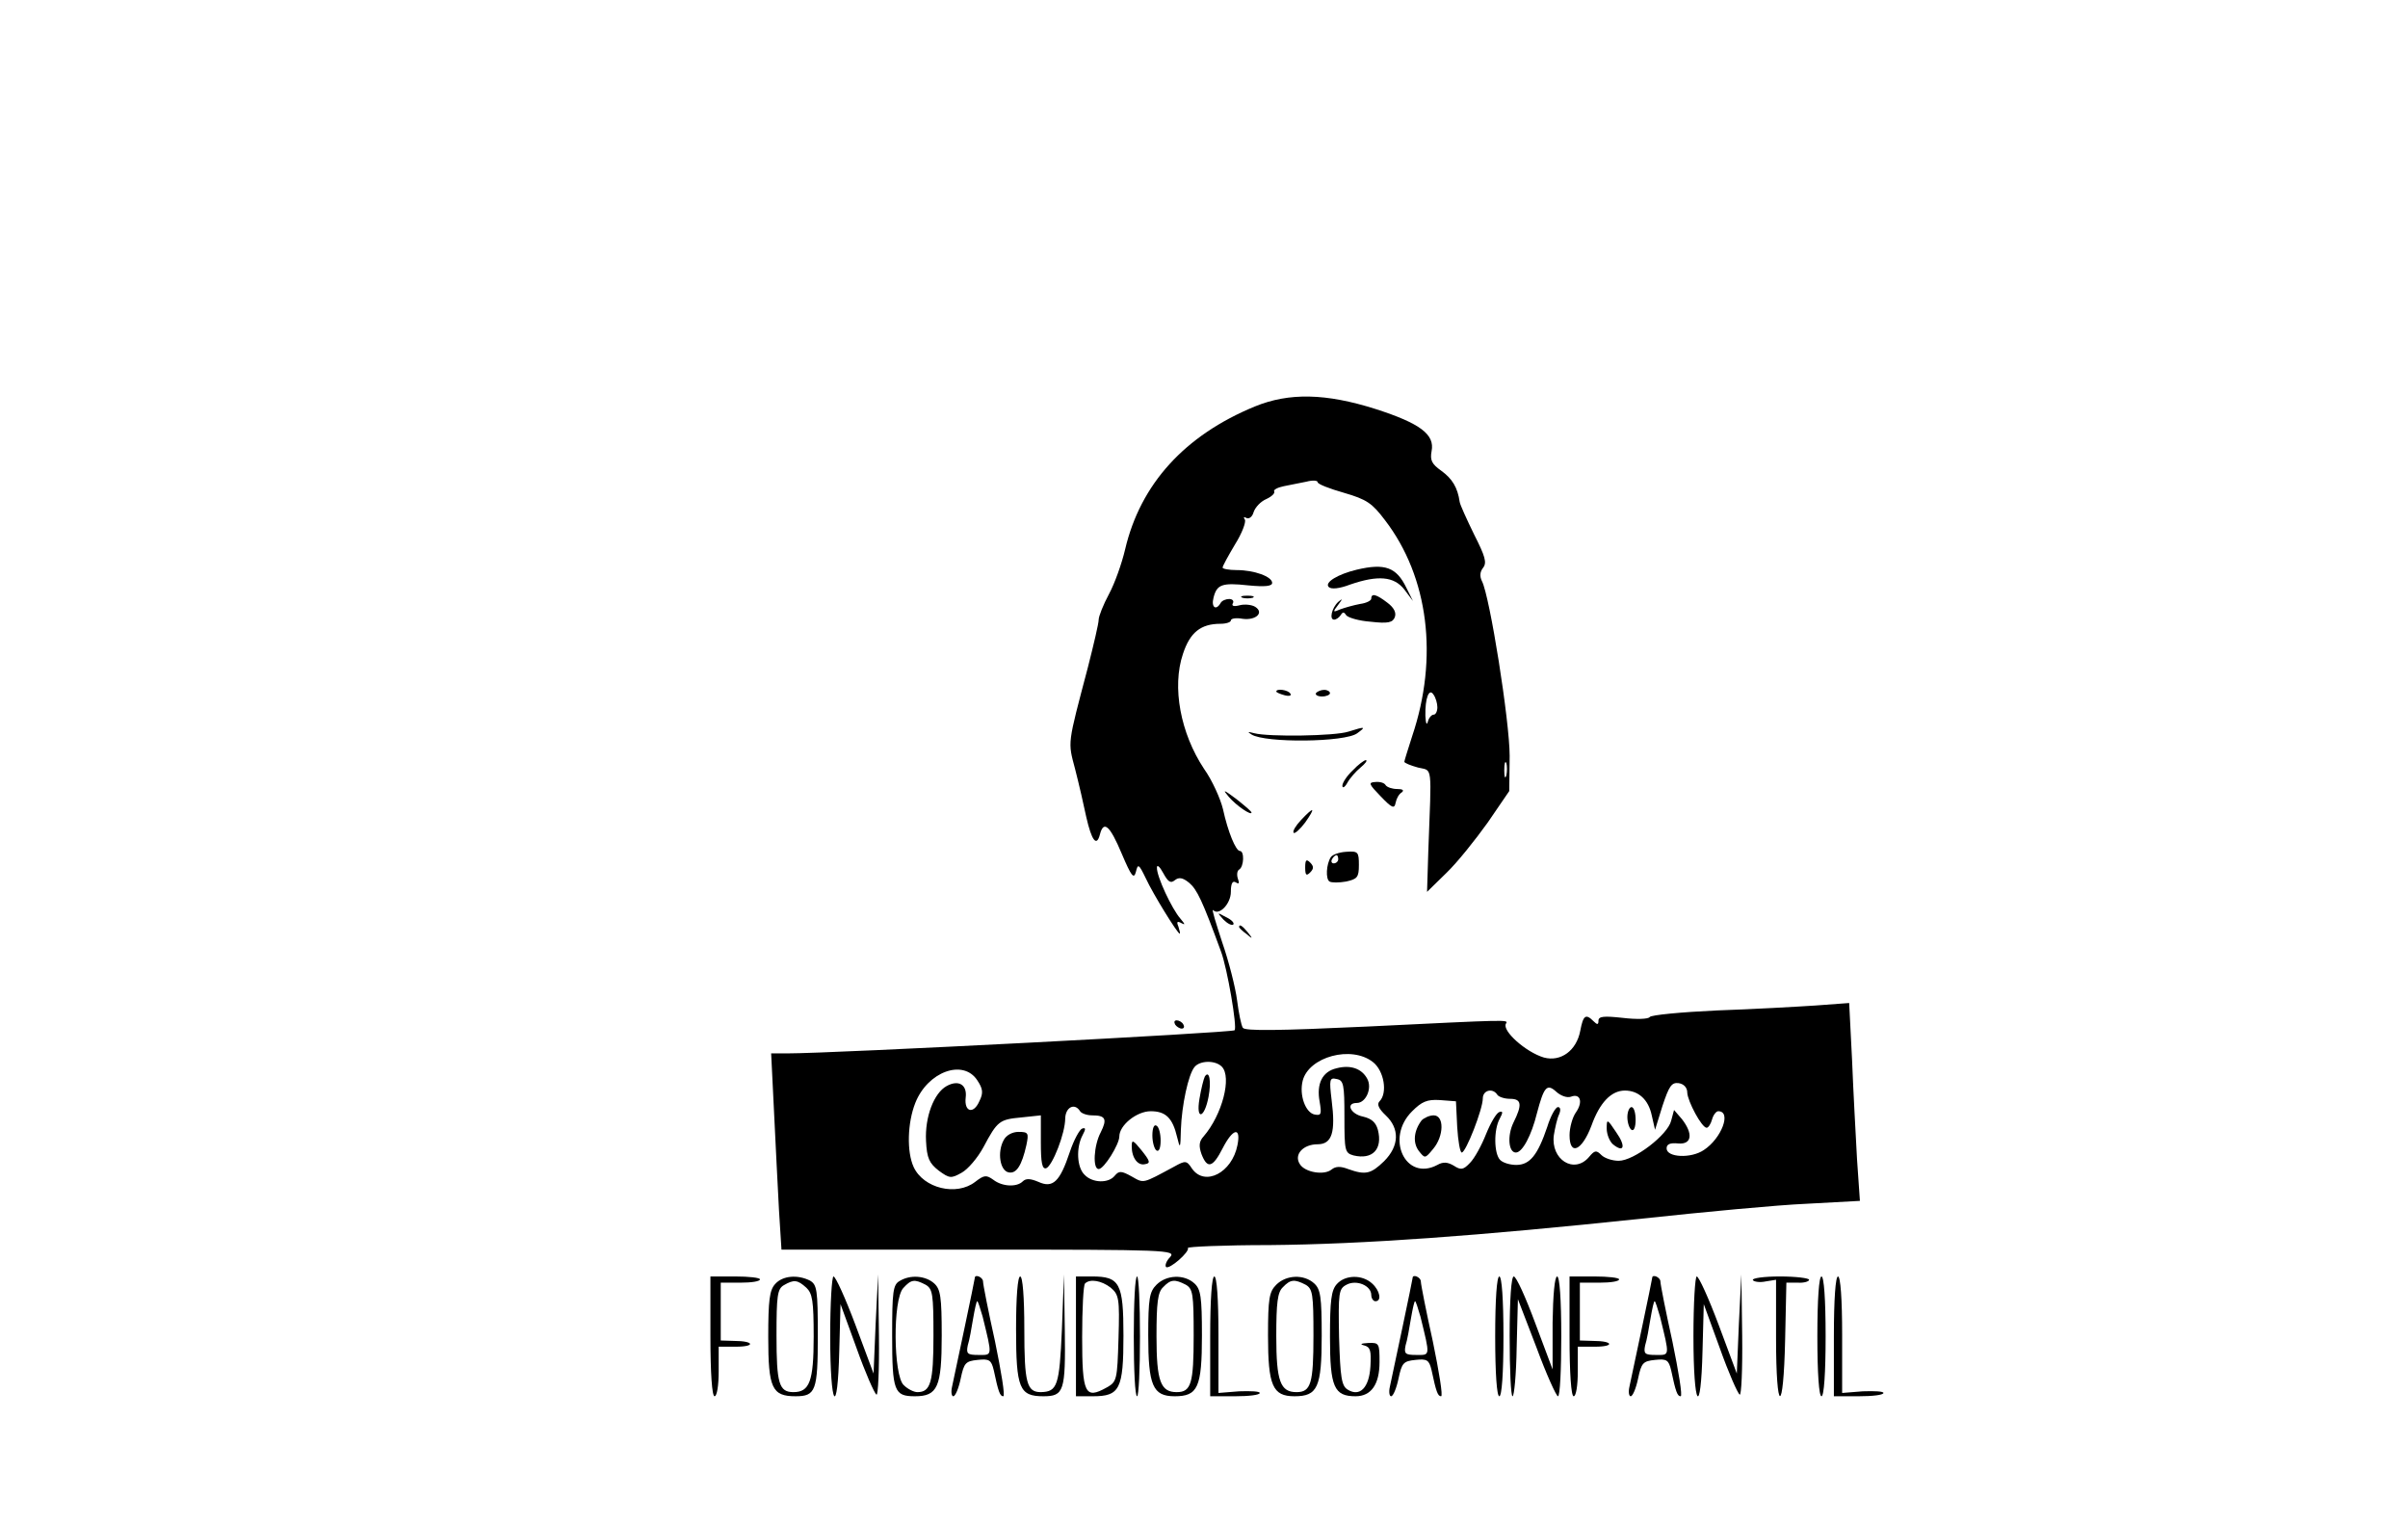 <?xml version="1.0" standalone="no"?>
<!DOCTYPE svg PUBLIC "-//W3C//DTD SVG 20010904//EN"
 "http://www.w3.org/TR/2001/REC-SVG-20010904/DTD/svg10.dtd">
<svg version="1.0" xmlns="http://www.w3.org/2000/svg"
 width="583pt" height="369pt" viewBox="0 0 583 369"
 preserveAspectRatio="xMidYMid meet">

<g transform="translate(0,369) scale(0.1,-0.1)"
fill="#000000" stroke="none">
<path d="M3038 2706 c-170 -70 -277 -188 -314 -346 -8 -34 -25 -82 -39 -108
-14 -26 -25 -54 -25 -62 0 -9 -12 -60 -26 -115 -50 -190 -49 -179 -31 -247 9
-35 21 -87 27 -116 13 -57 25 -73 33 -42 9 35 24 22 53 -47 23 -54 29 -62 34
-44 5 21 7 20 24 -15 18 -39 77 -134 82 -134 2 0 0 7 -3 17 -5 12 -3 14 8 8 9
-5 8 -2 -3 11 -21 24 -58 103 -57 124 0 8 7 2 15 -13 12 -22 18 -26 28 -18 10
8 19 7 35 -6 19 -16 32 -43 77 -166 15 -39 40 -185 33 -191 -7 -6 -969 -56
-1083 -56 l-39 0 7 -142 c4 -79 9 -186 12 -238 l6 -95 478 0 c456 0 478 -1
463 -18 -9 -9 -13 -20 -10 -24 8 -7 58 37 53 46 -2 3 87 7 198 7 226 2 504 22
901 64 149 16 328 33 399 36 l129 7 -7 101 c-3 56 -9 163 -12 240 l-7 138 -81
-6 c-45 -3 -152 -9 -239 -12 -87 -4 -160 -11 -163 -16 -3 -5 -32 -6 -65 -2
-46 5 -59 4 -59 -7 0 -10 -3 -10 -12 -1 -19 19 -25 14 -32 -23 -9 -48 -47 -76
-88 -65 -44 13 -102 65 -92 82 6 10 13 10 -336 -7 -215 -10 -296 -11 -301 -3
-4 6 -10 36 -14 67 -4 31 -20 94 -36 140 -15 46 -26 81 -22 78 14 -15 43 15
43 44 0 20 4 28 12 23 8 -5 9 -2 5 9 -3 9 -2 19 3 22 12 7 13 45 2 45 -10 0
-29 46 -41 101 -6 25 -26 70 -46 98 -57 86 -78 198 -51 278 17 52 43 73 91 73
14 0 25 4 25 8 0 5 13 7 29 4 32 -4 52 15 30 29 -8 5 -25 7 -37 4 -15 -4 -21
-2 -17 5 3 5 -1 10 -9 10 -8 0 -18 -4 -21 -10 -11 -19 -23 -10 -17 13 8 32 20
37 84 30 41 -4 58 -2 58 6 0 15 -43 31 -86 31 -19 0 -34 3 -34 6 0 4 14 29 30
56 17 27 27 54 24 60 -4 6 -3 8 4 4 6 -3 14 3 17 14 4 12 17 26 31 32 13 6 21
14 19 18 -3 4 8 10 23 13 15 3 39 8 55 11 15 4 27 3 27 -1 0 -5 29 -16 64 -26
55 -16 68 -25 99 -66 106 -138 130 -333 66 -523 -10 -31 -19 -60 -19 -62 0 -3
15 -9 33 -14 36 -9 33 13 25 -204 l-3 -97 47 46 c26 25 70 80 100 122 l52 76
1 85 c0 84 -48 386 -67 423 -6 12 -5 23 3 33 9 12 5 27 -22 80 -18 37 -34 72
-35 79 -5 35 -18 56 -44 75 -24 17 -28 26 -24 48 8 40 -27 67 -136 102 -120
38 -209 40 -292 6z m442 -728 c0 -10 -4 -18 -9 -18 -5 0 -12 -8 -14 -17 -3
-10 -5 -4 -6 14 -1 43 9 69 20 51 5 -7 9 -21 9 -30z m167 -165 c-3 -10 -5 -4
-5 12 0 17 2 24 5 18 2 -7 2 -21 0 -30z m-323 -694 c27 -21 36 -75 16 -95 -7
-7 -2 -18 15 -34 34 -32 33 -74 -4 -111 -32 -31 -45 -34 -87 -19 -18 7 -30 7
-40 -1 -18 -15 -65 -7 -77 13 -15 23 8 48 43 48 35 0 44 29 34 107 -6 50 -5
55 12 51 17 -3 19 -13 19 -91 0 -83 1 -88 22 -94 46 -11 71 15 59 62 -5 18
-15 27 -36 32 -30 6 -43 33 -15 33 22 0 38 36 25 59 -13 24 -40 34 -74 25 -35
-8 -49 -38 -41 -81 5 -30 4 -34 -12 -31 -22 4 -38 47 -29 82 15 58 118 86 170
45z m-366 -11 c25 -25 1 -117 -44 -169 -11 -12 -12 -23 -5 -43 14 -36 27 -33
51 14 25 49 45 53 36 8 -13 -67 -79 -101 -110 -57 -13 20 -16 20 -43 5 -78
-42 -73 -41 -103 -24 -25 14 -31 14 -41 2 -15 -19 -54 -18 -73 2 -19 18 -21
66 -5 96 8 15 8 19 -1 16 -6 -2 -20 -27 -30 -57 -24 -72 -41 -88 -76 -72 -19
8 -30 9 -38 1 -14 -14 -49 -13 -71 4 -17 12 -22 12 -44 -5 -45 -35 -125 -16
-149 36 -17 37 -15 107 4 155 30 76 116 107 150 55 14 -21 15 -31 5 -51 -14
-32 -37 -26 -33 9 4 31 -17 44 -46 28 -31 -17 -53 -75 -50 -133 2 -42 8 -54
31 -72 26 -19 30 -19 55 -5 15 8 39 36 53 62 34 64 39 67 92 72 l47 5 0 -66
c0 -48 3 -65 13 -62 15 6 46 84 46 121 1 27 23 38 36 17 3 -5 16 -10 29 -10
33 0 37 -9 21 -41 -17 -32 -20 -89 -5 -89 13 0 50 60 50 79 0 27 42 61 76 61
36 0 53 -16 64 -63 7 -29 8 -28 9 18 2 59 18 134 33 152 13 16 50 17 66 1z
m1127 -63 c1 -21 35 -85 47 -85 4 0 10 9 13 20 3 11 10 20 15 20 33 0 8 -66
-35 -94 -31 -21 -90 -18 -90 4 0 10 8 14 28 12 33 -3 37 23 9 59 l-19 22 -7
-26 c-8 -34 -90 -97 -127 -97 -15 0 -34 6 -42 14 -12 12 -16 12 -30 -5 -36
-42 -93 -6 -85 53 3 18 8 41 13 51 4 10 3 17 -3 17 -6 0 -18 -22 -26 -48 -23
-68 -42 -92 -75 -92 -15 0 -32 5 -39 12 -15 15 -16 73 -1 100 8 15 8 19 -1 16
-7 -2 -21 -26 -32 -53 -11 -28 -28 -59 -39 -70 -16 -17 -22 -18 -39 -7 -15 9
-26 10 -40 2 -77 -41 -127 65 -61 130 23 23 36 29 67 27 l39 -3 3 -62 c2 -34
7 -62 11 -62 10 0 51 105 51 131 0 20 24 26 35 9 3 -5 17 -10 31 -10 28 0 30
-14 8 -58 -15 -31 -12 -72 6 -72 16 0 38 42 51 95 17 64 24 73 47 52 11 -10
26 -15 35 -12 23 9 30 -12 13 -37 -9 -12 -16 -38 -16 -56 0 -51 30 -38 53 23
20 56 48 85 81 85 33 0 57 -22 65 -60 l8 -35 18 58 c16 48 22 57 39 55 13 -2
21 -11 21 -23z"/>
<path d="M2917 1084 c-3 -6 -9 -30 -13 -54 -9 -53 12 -48 22 5 7 37 2 66 -9
49z"/>
<path d="M2790 941 c0 -16 5 -33 10 -36 6 -4 10 6 10 24 0 16 -4 33 -10 36 -6
4 -10 -6 -10 -24z"/>
<path d="M2430 930 c-16 -29 -9 -74 12 -78 19 -4 32 17 43 66 6 29 5 32 -19
32 -15 0 -30 -8 -36 -20z"/>
<path d="M2740 915 c0 -28 15 -48 33 -43 13 2 11 8 -9 33 -21 26 -24 27 -24
10z"/>
<path d="M3940 986 c0 -14 5 -28 10 -31 6 -4 10 7 10 24 0 17 -4 31 -10 31 -5
0 -10 -11 -10 -24z"/>
<path d="M3442 978 c-19 -25 -22 -54 -7 -74 15 -19 15 -19 35 5 26 31 27 81 1
81 -10 0 -23 -6 -29 -12z"/>
<path d="M3890 958 c0 -14 7 -31 15 -38 27 -22 32 -5 8 29 -22 33 -23 33 -23
9z"/>
<path d="M3285 2311 c-46 -11 -79 -31 -68 -42 6 -6 26 -4 52 6 67 23 106 20
131 -12 l21 -28 -16 32 c-24 50 -52 60 -120 44z"/>
<path d="M3008 2243 c6 -2 18 -2 25 0 6 3 1 5 -13 5 -14 0 -19 -2 -12 -5z"/>
<path d="M3320 2241 c0 -5 -12 -11 -27 -13 -16 -3 -37 -9 -48 -13 -18 -8 -19
-7 -5 11 11 15 11 16 0 7 -16 -15 -22 -43 -10 -43 5 0 12 5 16 11 5 8 8 8 13
0 4 -6 31 -14 59 -16 43 -5 54 -2 59 11 4 11 -2 23 -18 35 -26 20 -39 24 -39
10z"/>
<path d="M3090 2016 c0 -2 9 -6 20 -9 11 -3 18 -1 14 4 -5 9 -34 13 -34 5z"/>
<path d="M3186 2012 c-2 -4 4 -8 15 -8 10 0 19 4 19 8 0 4 -6 8 -14 8 -8 0
-17 -4 -20 -8z"/>
<path d="M3265 1919 c-33 -11 -194 -13 -228 -4 -16 4 -18 4 -7 -3 33 -21 227
-19 256 3 22 16 20 17 -21 4z"/>
<path d="M3275 1825 c-14 -13 -25 -30 -25 -37 0 -7 6 -4 12 7 6 11 21 28 32
37 12 10 17 17 13 18 -4 0 -19 -11 -32 -25z"/>
<path d="M3343 1762 c27 -28 33 -31 36 -15 2 10 8 21 15 25 6 5 2 8 -11 8 -12
0 -24 4 -28 9 -3 6 -14 9 -25 8 -18 -1 -16 -5 13 -35z"/>
<path d="M2975 1761 c19 -22 55 -46 55 -38 0 3 -17 17 -37 33 -31 23 -34 24
-18 5z"/>
<path d="M3150 1705 c-13 -14 -21 -27 -18 -31 3 -3 16 9 28 25 26 37 22 40
-10 6z"/>
<path d="M3222 1615 c-11 -17 -13 -53 -3 -59 5 -3 23 -3 40 0 27 6 31 10 31
40 0 32 -2 34 -31 32 -17 -1 -33 -7 -37 -13z m18 -5 c0 -5 -5 -10 -11 -10 -5
0 -7 5 -4 10 3 6 8 10 11 10 2 0 4 -4 4 -10z"/>
<path d="M3160 1590 c0 -19 3 -21 12 -12 9 9 9 15 0 24 -9 9 -12 7 -12 -12z"/>
<path d="M2962 1464 c10 -10 20 -15 24 -12 3 4 -5 12 -18 18 -22 12 -22 12 -6
-6z"/>
<path d="M3000 1446 c0 -2 8 -10 18 -17 15 -13 16 -12 3 4 -13 16 -21 21 -21
13z"/>
<path d="M2845 1210 c3 -5 11 -10 16 -10 6 0 7 5 4 10 -3 6 -11 10 -16 10 -6
0 -7 -4 -4 -10z"/>
<path d="M1720 455 c0 -90 4 -145 10 -145 6 0 10 27 10 60 l0 60 42 0 c48 0
44 14 -5 14 l-32 1 0 70 0 70 48 0 c26 0 47 3 47 8 0 4 -27 7 -60 7 l-60 0 0
-145z"/>
<path d="M1877 582 c-14 -15 -17 -40 -17 -129 0 -123 9 -143 66 -143 49 0 54
13 54 147 0 111 -2 123 -19 133 -30 15 -66 12 -84 -8z m75 -9 c15 -14 18 -32
18 -119 0 -108 -10 -134 -49 -134 -35 0 -41 21 -41 137 0 96 2 113 18 122 24
14 33 13 54 -6z"/>
<path d="M2010 455 c0 -173 18 -200 22 -34 l3 112 39 -107 c21 -59 43 -109 48
-112 4 -3 7 61 6 143 l-2 148 -6 -120 -5 -120 -44 118 c-24 64 -48 117 -53
117 -4 0 -8 -65 -8 -145z"/>
<path d="M2178 589 c-16 -9 -18 -26 -18 -132 0 -135 5 -147 55 -147 55 0 65
22 65 147 0 94 -3 112 -18 126 -21 19 -58 22 -84 6z m63 -9 c17 -10 19 -22 19
-123 0 -114 -7 -137 -39 -137 -8 0 -23 7 -33 17 -25 23 -27 207 -1 235 19 21
27 22 54 8z"/>
<path d="M2360 596 c0 -4 -45 -217 -55 -263 -3 -13 -1 -23 3 -23 5 0 13 19 18
43 8 38 12 42 41 45 28 3 33 0 39 -25 11 -52 15 -63 23 -63 5 0 -5 60 -20 133
-16 72 -29 138 -29 145 0 10 -20 19 -20 8z m19 -93 c24 -98 24 -93 -10 -93
-27 0 -30 3 -26 23 4 12 9 41 13 65 4 23 8 42 10 42 2 0 7 -17 13 -37z"/>
<path d="M2460 472 c0 -143 8 -162 66 -162 50 0 54 12 52 160 l-2 135 -5 -133
c-6 -137 -11 -151 -51 -152 -34 0 -40 22 -40 152 0 79 -4 128 -10 128 -6 0
-10 -49 -10 -128z"/>
<path d="M2605 455 l0 -145 41 0 c65 0 74 17 74 147 0 127 -9 143 -76 143
l-39 0 0 -145z m84 118 c20 -17 22 -26 19 -123 -3 -101 -4 -105 -29 -119 -52
-29 -59 -15 -59 122 0 68 3 127 7 130 12 12 40 7 62 -10z"/>
<path d="M2745 455 c0 -80 3 -145 8 -145 4 0 7 65 7 145 0 80 -3 145 -7 145
-5 0 -8 -65 -8 -145z"/>
<path d="M2800 580 c-17 -17 -20 -33 -20 -123 0 -121 11 -147 64 -147 56 0 66
21 66 147 0 94 -3 112 -18 126 -25 23 -68 21 -92 -3z m71 0 c17 -10 19 -22 19
-123 0 -116 -6 -137 -41 -137 -39 0 -49 26 -49 135 0 81 3 107 16 119 18 19
28 20 55 6z"/>
<path d="M2930 455 l0 -145 60 0 c33 0 60 3 60 8 0 4 -22 5 -50 4 l-50 -4 0
141 c0 87 -4 141 -10 141 -6 0 -10 -55 -10 -145z"/>
<path d="M3090 580 c-17 -17 -20 -33 -20 -123 0 -121 11 -147 64 -147 56 0 66
21 66 147 0 94 -3 112 -18 126 -25 23 -68 21 -92 -3z m71 0 c17 -10 19 -22 19
-123 0 -116 -6 -137 -41 -137 -39 0 -49 26 -49 135 0 81 3 107 16 119 18 19
28 20 55 6z"/>
<path d="M3237 582 c-14 -15 -17 -40 -17 -129 0 -121 10 -143 62 -143 38 0 58
29 58 83 0 45 -1 47 -27 46 -18 -1 -22 -3 -10 -6 15 -4 17 -13 15 -50 -3 -53
-26 -75 -55 -57 -15 9 -18 29 -21 127 -2 108 -1 117 18 127 24 13 60 -2 60
-25 0 -8 5 -15 10 -15 16 0 11 26 -8 43 -24 22 -65 21 -85 -1z"/>
<path d="M3420 596 c0 -4 -45 -217 -55 -263 -3 -13 -1 -23 3 -23 5 0 13 19 18
43 8 38 12 42 41 45 28 3 33 0 39 -25 11 -52 15 -63 23 -63 5 0 -5 60 -20 133
-16 72 -29 138 -29 145 0 10 -20 19 -20 8z m19 -93 c24 -98 24 -93 -10 -93
-27 0 -30 3 -26 23 4 12 9 41 13 65 4 23 8 42 10 42 2 0 7 -17 13 -37z"/>
<path d="M3620 455 c0 -90 4 -145 10 -145 6 0 10 55 10 145 0 90 -4 145 -10
145 -6 0 -10 -55 -10 -145z"/>
<path d="M3655 455 c0 -80 3 -145 7 -145 4 0 9 53 10 118 l3 117 45 -117 c24
-65 48 -118 52 -118 5 0 8 65 8 145 0 90 -4 145 -10 145 -6 0 -10 -45 -11
-112 l0 -113 -42 112 c-23 62 -46 113 -52 113 -6 0 -10 -55 -10 -145z"/>
<path d="M3800 455 c0 -90 4 -145 10 -145 6 0 10 27 10 60 l0 60 42 0 c48 0
44 14 -5 14 l-32 1 0 70 0 70 48 0 c26 0 47 3 47 8 0 4 -27 7 -60 7 l-60 0 0
-145z"/>
<path d="M4000 596 c0 -4 -45 -217 -55 -263 -3 -13 -1 -23 3 -23 5 0 13 19 18
43 8 38 12 42 41 45 28 3 33 0 39 -25 11 -52 15 -63 23 -63 5 0 -5 60 -20 133
-16 72 -29 138 -29 145 0 10 -20 19 -20 8z m19 -93 c24 -98 24 -93 -10 -93
-27 0 -30 3 -26 23 4 12 9 41 13 65 4 23 8 42 10 42 2 0 7 -17 13 -37z"/>
<path d="M4100 455 c0 -173 18 -200 22 -34 l3 112 39 -107 c21 -59 43 -109 48
-112 4 -3 7 61 6 143 l-2 148 -6 -120 -5 -120 -44 118 c-24 64 -48 117 -53
117 -4 0 -8 -65 -8 -145z"/>
<path d="M4244 591 c3 -4 17 -6 31 -3 l25 4 0 -141 c0 -185 18 -189 22 -3 l3
137 28 0 c15 -1 27 3 27 7 0 4 -32 8 -71 8 -38 0 -68 -4 -65 -9z"/>
<path d="M4400 455 c0 -90 4 -145 10 -145 6 0 10 55 10 145 0 90 -4 145 -10
145 -6 0 -10 -55 -10 -145z"/>
<path d="M4440 455 l0 -145 60 0 c33 0 60 3 60 8 0 4 -22 5 -50 4 l-50 -4 0
141 c0 87 -4 141 -10 141 -6 0 -10 -55 -10 -145z"/>
</g>
</svg>
